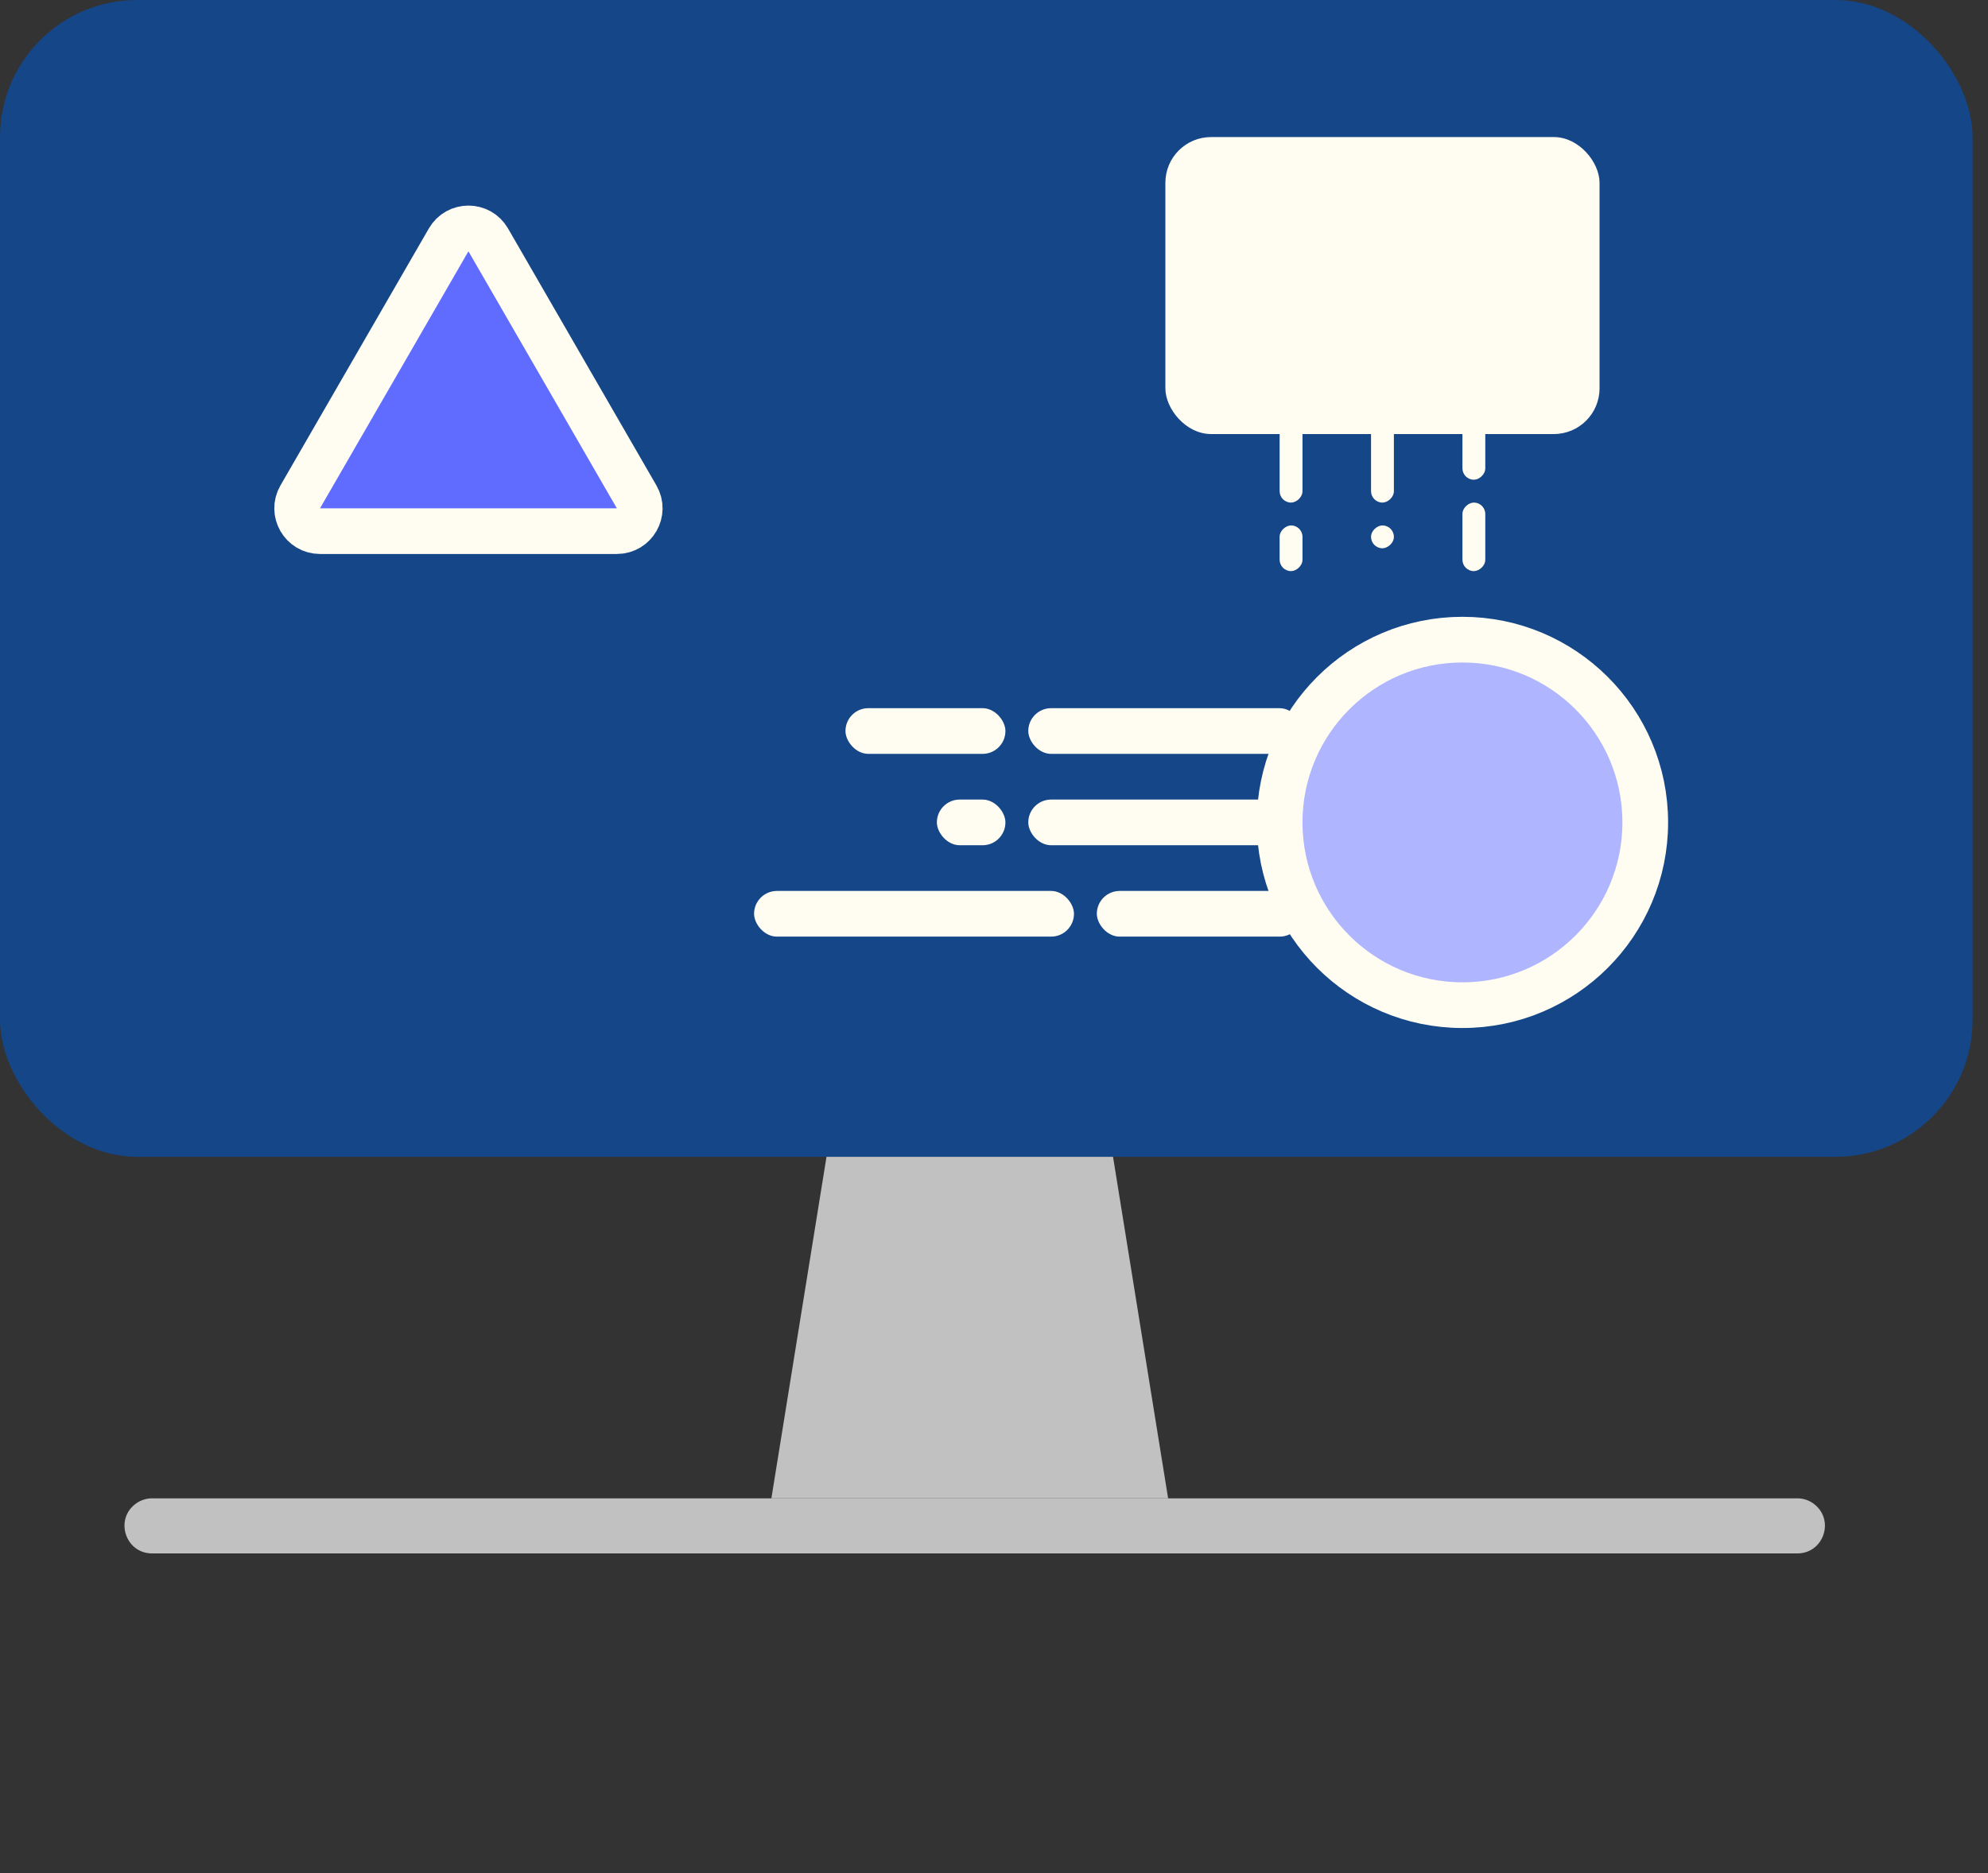 <svg width="87" height="82" viewBox="0 0 87 82" fill="none" xmlns="http://www.w3.org/2000/svg">
<rect x="0" y="0" width="87" height="82" fill="#333333" stroke="none"/>
<rect width="86.326" height="50.638" rx="6" fill="#144688"/>
<path d="M36.17 50.638H48.709L51.12 65.588H33.758L36.17 50.638Z" fill="#C1C1C1"/>
<path d="M5.955 65.813C6.16 65.667 6.405 65.588 6.656 65.588H78.656C78.938 65.588 79.211 65.687 79.427 65.868V65.868C80.294 66.59 79.783 68 78.656 68H6.656C5.483 68 5.001 66.495 5.955 65.813V65.813Z" fill="#C1C1C1"/>
<rect x="45" y="31" width="12" height="2" rx="1" fill="#FFFDF1"/>
<rect x="48" y="39" width="9" height="2" rx="1" fill="#FFFDF1"/>
<rect x="33" y="39" width="14" height="2" rx="1" fill="#FFFDF1"/>
<rect x="45" y="35" width="12" height="2" rx="1" fill="#FFFDF1"/>
<rect x="41" y="35" width="3" height="2" rx="1" fill="#FFFDF1"/>
<rect x="37" y="31" width="7" height="2" rx="1" fill="#FFFDF1"/>
<rect x="56" y="22" width="4" height="1" rx="0.5" transform="rotate(-90 56 22)" fill="#FFFDF1"/>
<rect x="64" y="21" width="3" height="1" rx="0.5" transform="rotate(-90 64 21)" fill="#FFFDF1"/>
<rect x="64" y="25" width="3" height="1" rx="0.5" transform="rotate(-90 64 25)" fill="#FFFDF1"/>
<rect x="60" y="22" width="4" height="1" rx="0.5" transform="rotate(-90 60 22)" fill="#FFFDF1"/>
<rect x="60" y="24" width="1" height="1" rx="0.5" transform="rotate(-90 60 24)" fill="#FFFDF1"/>
<rect x="56" y="25" width="2" height="1" rx="0.5" transform="rotate(-90 56 25)" fill="#FFFDF1"/>
<path d="M21.366 10.5L27.861 21.75C28.246 22.417 27.765 23.25 26.995 23.25H14.005C13.235 23.25 12.754 22.417 13.139 21.75L19.634 10.5C20.019 9.833 20.981 9.833 21.366 10.5Z" fill="#5F6CFF" stroke="#FFFDF1" stroke-width="2"/>
<circle cx="64" cy="36" r="8" fill="#AFB5FF" stroke="#FFFDF1" stroke-width="2"/>
<rect x="51" y="6" width="19" height="13" rx="2" fill="#FFFDF1"/>
</svg>
